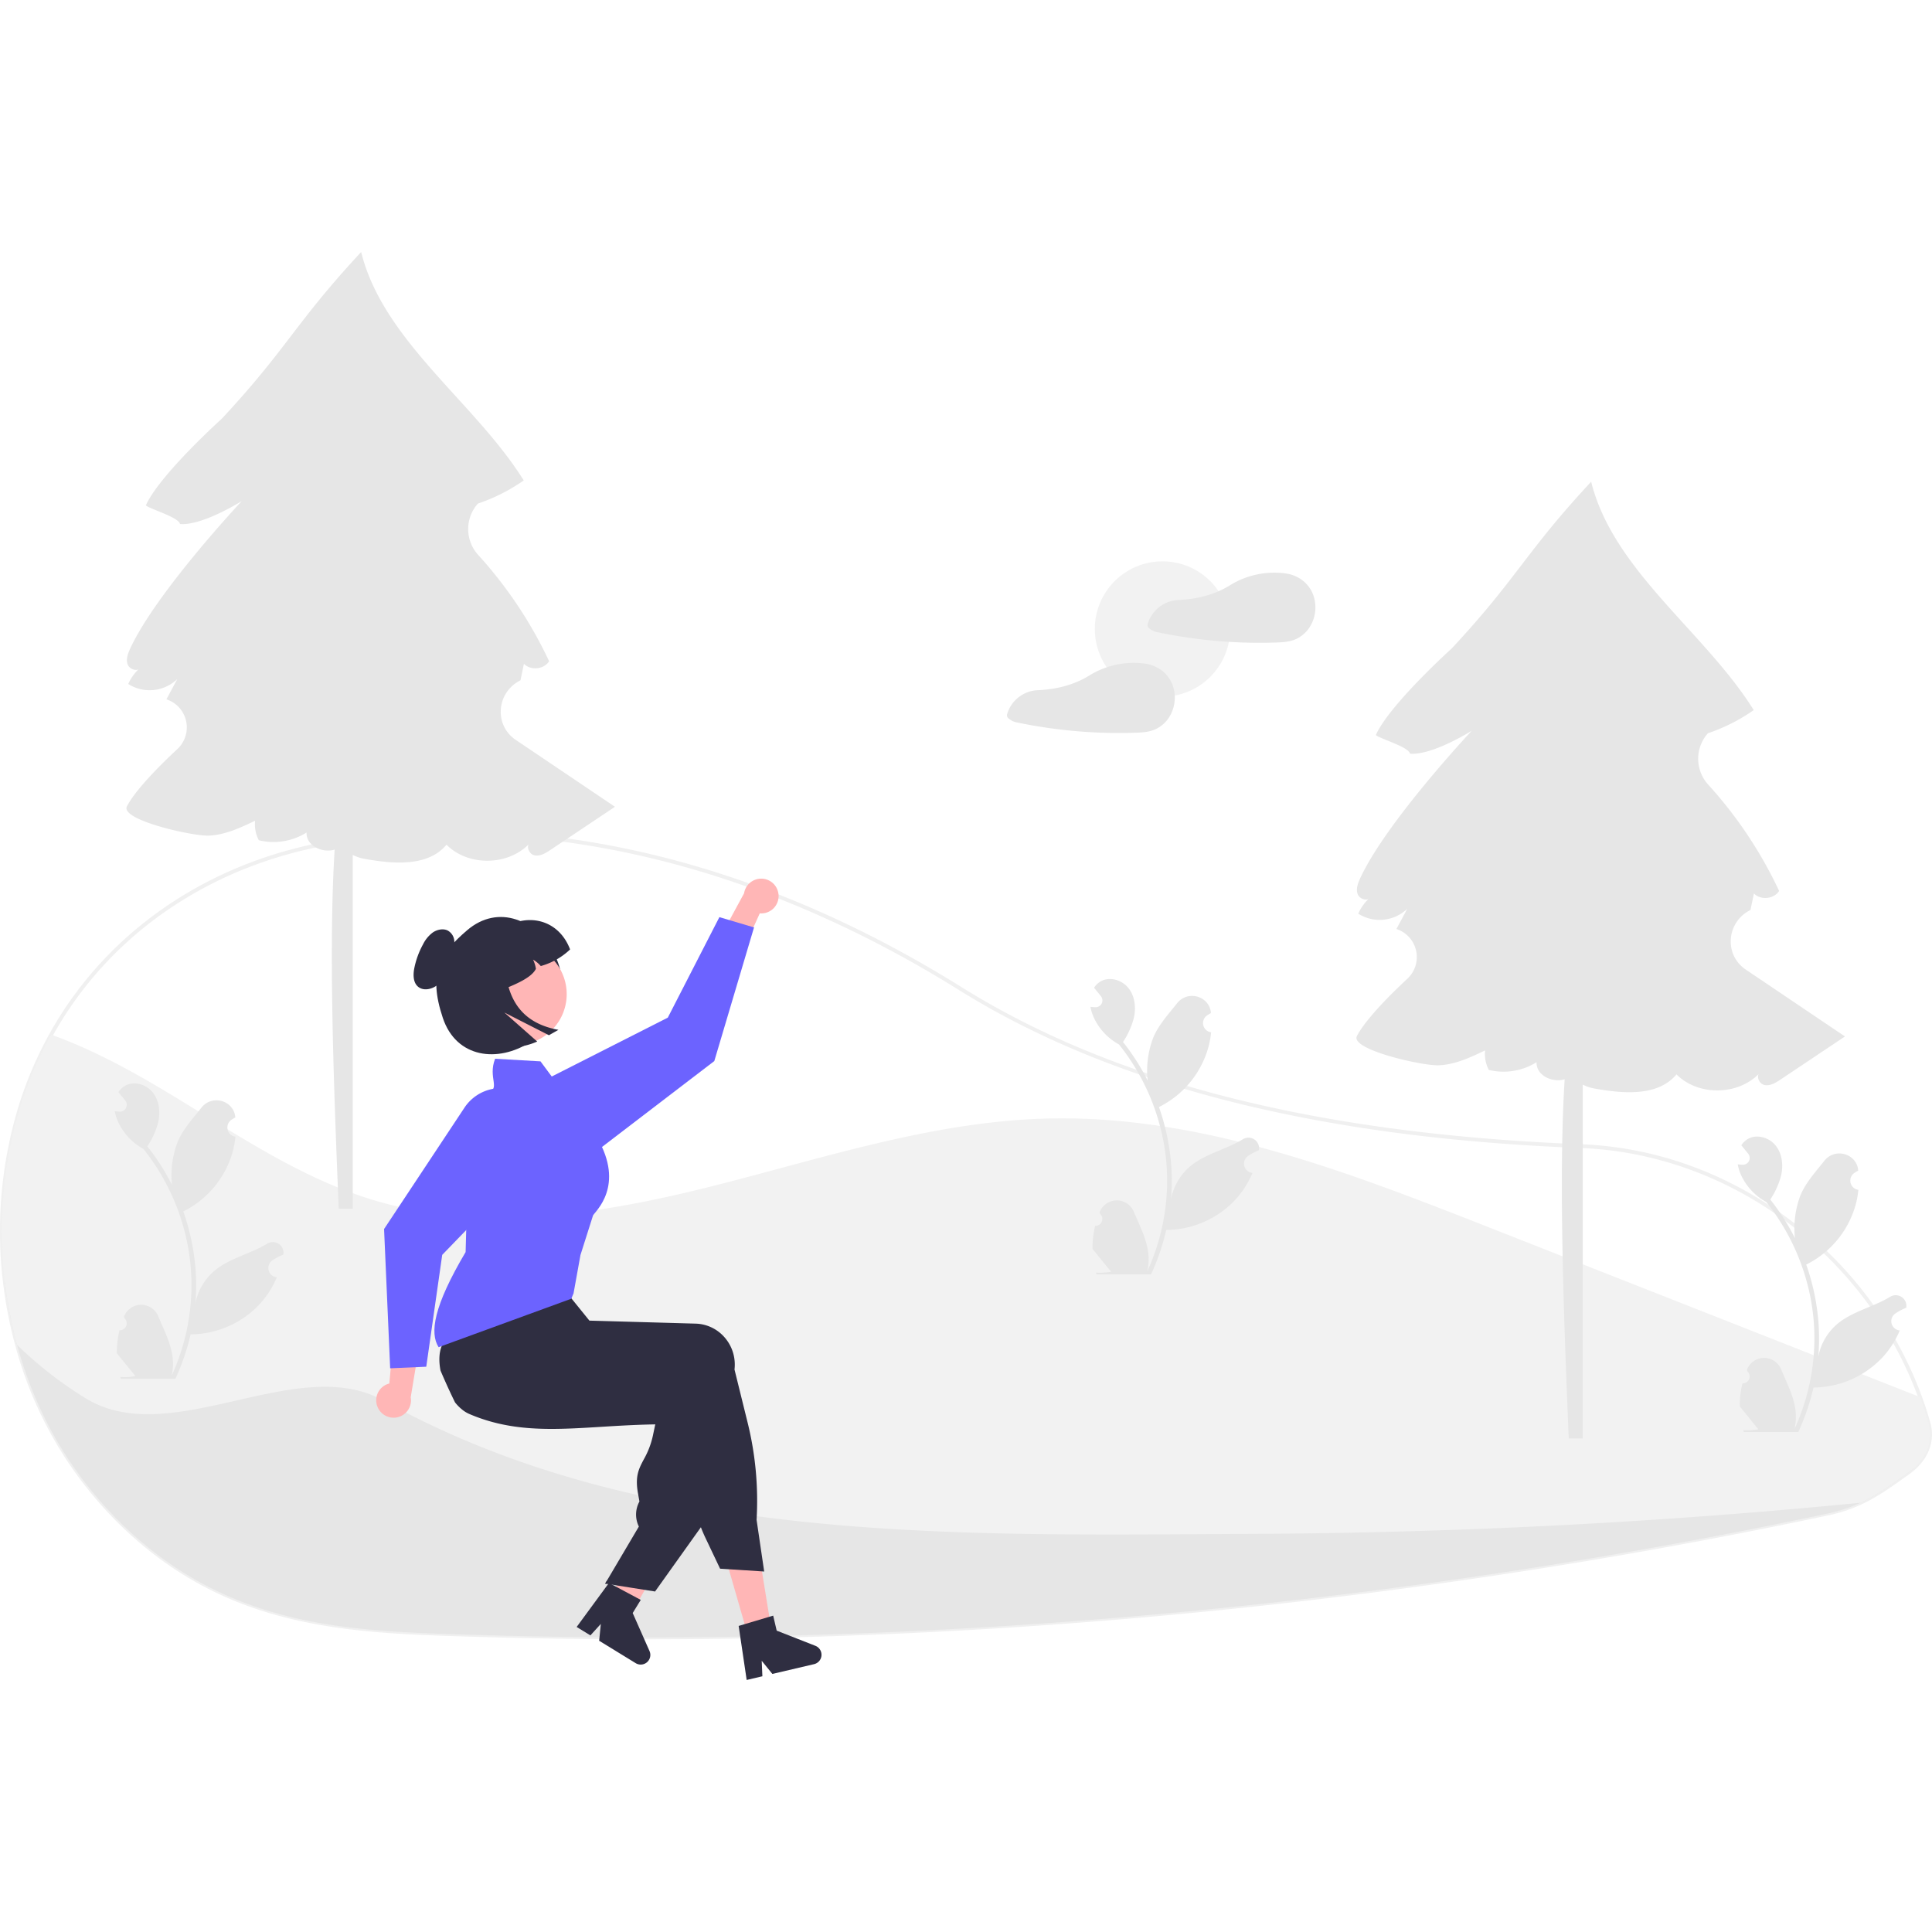 <svg xmlns="http://www.w3.org/2000/svg" data-name="Layer 1" height="200" width="200" viewBox="0 0 1017.831 752.269" class="injected-svg ClassicGrid__ImageFile-sc-td9pmq-4 fNAcXv grid_media">
	<path d="M339.095 730.85q-46.605 0-93.07-1.45c-44.263-1.38-90.032-2.807-132.573-23.298-29.76-14.333-56.116-37.33-76.22-66.504a207.8 207.8 0 0 1-29.21-63.605 229 229 0 0 1-6.449-33.286 226.4 226.4 0 0 1 7.545-90.493 202 202 0 0 1 16.974-40.4C57.115 356.02 113.7 318.566 181.337 309.06a9 9 0 0 1 1.685-.032c.304.014.607.03.916.018l.398-.11a22 22 0 0 1 3.133-.698c104.315-13.487 214.59 13.802 318.897 78.914 80.65 50.35 187.533 77.464 326.76 82.889l1.976.09c38.757 1.933 76.247 15.81 108.42 40.133a203.7 203.7 0 0 1 68.954 92.624 188 188 0 0 1 4.473 13.8c2.512 8.883-.4 17.859-7.993 24.69v.01l-.346.31a37 37 0 0 1-2.611 2.055l-1.056.756c-8.897 6.365-15.925 11.393-24.335 15.299a82 82 0 0 1-17.754 5.82 2957 2957 0 0 1-102.405 19.798c-66.076 11.57-133.893 21.115-201.566 28.368a3004 3004 0 0 1-319.788 17.056M182.231 311.004a5 5 0 0 0-.621.037c-67.005 9.419-123.054 46.504-153.77 101.745a200 200 0 0 0-16.806 40 224.4 224.4 0 0 0-7.475 89.687 227 227 0 0 0 6.392 32.994 205.8 205.8 0 0 0 28.928 62.996c19.907 28.889 45.994 51.654 75.441 65.836 42.16 20.307 87.713 21.728 131.767 23.101a3001.5 3001.5 0 0 0 412.582-15.594c67.63-7.25 135.402-16.788 201.435-28.351 34-5.948 68.43-12.603 102.335-19.783a80 80 0 0 0 17.326-5.679c8.242-3.826 15.202-8.807 24.014-15.111l1.056-.755a35 35 0 0 0 2.255-1.76l.208-.19c7.241-6.34 10.057-14.702 7.726-22.945a186 186 0 0 0-4.426-13.656c-27.278-74.746-97.843-127.57-175.592-131.447l-1.966-.09c-63.596-2.479-119.248-9.344-170.128-20.99-60.739-13.903-113.765-34.83-157.606-62.2-103.909-64.863-213.723-92.05-317.582-78.627a20 20 0 0 0-2.854.642l-.717.175a12 12 0 0 1-1.223-.013c-.24-.01-.472-.022-.7-.022" fill="#f0f0f0" data-v-inspector="app/components/ContentEmpty.vue:23:9" />
	<path d="M1007.956 640.93v.01c-.81.7-1.66 1.37-2.54 2-14.68 10.51-24.71 17.88-42.77 21.71q-51 10.8-102.37 19.79-100.215 17.55-201.5 28.36a2994 2994 0 0 1-412.72 15.6c-45.88-1.43-90.13-2.95-132.17-23.2-30.73-14.8-56.55-38.19-75.83-66.17-19.55-28.37-31.44-61.94-35.49-96.44a99.1 99.1 0 0 1 29.97-7.8c35.88-3.42 71.19 9.72 103.82 25.01 32.64 15.28 64.69 33.14 100.03 40.19 52.08 10.39 105.84-3.74 155.77-21.83s99.08-40.43 151.74-47.26c70.63-9.17 141.5 10.24 210.08 29.46q109.575 30.705 219.16 61.42c10.44 2.92 21.27 6.05 29.41 13.21a36.2 36.2 0 0 1 5.41 5.94" fill="#e6e6e6" data-v-inspector="app/components/ContentEmpty.vue:26:9" />
	<path d="M1007.956 640.93v.01c-.81.7-1.66 1.37-2.54 2-9.2 6.58-16.57 11.94-25.23 15.96q-44.655 4.395-89.43 7.61-115.245 8.265-230.94 8.79c-156.47.8-320.98 5.7-457.98-70.3-45.585-25.288-111.62 26.57-156.78-1.16a208.6 208.6 0 0 1-36.07-28.11 227 227 0 0 1-6.42-33.14 224.7 224.7 0 0 1 7.51-90.09 200.4 200.4 0 0 1 16.89-40.2c20.98 7.53 41.1 18.37 60.25 29.85 35.12 21.03 69.27 44.91 108.38 56.95 57.65 17.75 120.02 7.99 178.52-6.69s116.61-34.24 176.9-35.89c80.86-2.21 158.69 27.9 233.96 57.53q113.265 44.595 226.56 89.18 2.49 6.765 4.45 13.73c2.67 9.44-1.2 17.99-8.03 23.97" fill="#f2f2f2" data-v-inspector="app/components/ContentEmpty.vue:29:9" />
	<path d="M271.724 257.027c-11.373-7.667-10.26-24.442 1.766-31.035q.367-.201.72-.416l1.808-8.66c3.548 3.685 10.525 2.99 13.275-1.323a225.5 225.5 0 0 0-37.411-56.066 20.205 20.205 0 0 1-.29-26.802l.172-.205a95.7 95.7 0 0 0 24.154-12.197C250.428 79.37 201.823 46.834 190.27 0c-34.757 37.325-38.659 50.47-73.415 87.795 0 0-32.911 29.697-40.015 45.657 1.746 1.833 17.372 6.233 17.973 9.837 11.916.956 32.562-12.106 32.562-12.106s-45.062 48.04-58.743 77.632c-1.232 2.664-2.402 5.707-1.37 8.455.824 2.195 3.78 3.46 5.684 2.588a24.4 24.4 0 0 0-5.377 7.699 20.936 20.936 0 0 0 25.828-2.602l-5.717 10.681.004.008a15.567 15.567 0 0 1 5.77 26.19c-11.824 10.999-22.63 22.56-26.589 30.172-3.725 7.162 34.52 15.795 43.121 15.441s16.643-4.134 24.412-7.843a18.06 18.06 0 0 0 1.947 10.276 32.86 32.86 0 0 0 25.17-4.069c-.344 7.085 8.593 10.997 14.796 8.99-3.097 48.99-.831 117.784 2.144 189.199h7.381V317.626a22.3 22.3 0 0 0 6.235 2.072c15.102 2.681 33.326 4.311 43.153-7.466 11.31 11.405 32.037 11.189 43.282-.176-1.107 1.96.587 5.26 3.092 5.78 2.953.613 5.826-1.142 8.333-2.818l34.05-22.764c-14.007-9.441-33.902-22.854-52.257-35.227" fill="#e6e6e6" data-v-inspector="app/components/ContentEmpty.vue:32:9" />
	<circle cx="612.423" cy="198.588" r="35.64" fill="#f2f2f2" data-v-inspector="app/components/ContentEmpty.vue:35:9" />
	<path d="M692.194 181.714c-2.062-6.905-7.885-11.413-14.922-12.402-.078-.01-.151.004-.228-.001a2 2 0 0 0-.304-.07 44.46 44.46 0 0 0-28.616 6.229c-8.25 5.15-17.86 7.48-27.578 7.857l-.172.008a17.61 17.61 0 0 0-15.751 12.696 2.07 2.07 0 0 0 .92 2.26 9 9 0 0 0 3.723 1.891q4.44.94 8.912 1.723 8.725 1.527 17.542 2.47a261 261 0 0 0 35.93 1.357c3.994-.124 7.847-.257 11.506-2.02a17.1 17.1 0 0 0 6.601-5.76 19.42 19.42 0 0 0 2.437-16.238" fill="#e6e6e6" data-v-inspector="app/components/ContentEmpty.vue:36:9" />
	<path d="M618.119 229.234c-2.062-6.905-7.886-11.413-14.922-12.402-.078-.01-.151.004-.229-.001a2 2 0 0 0-.304-.07 44.46 44.46 0 0 0-28.615 6.229c-8.25 5.15-17.86 7.48-27.578 7.857l-.173.008a17.61 17.61 0 0 0-15.75 12.696 2.07 2.07 0 0 0 .92 2.26 9 9 0 0 0 3.723 1.891q4.44.94 8.912 1.723 8.725 1.527 17.542 2.47a261 261 0 0 0 35.93 1.357c3.994-.124 7.846-.257 11.506-2.02a17.1 17.1 0 0 0 6.601-5.76 19.42 19.42 0 0 0 2.437-16.238" fill="#e6e6e6" data-v-inspector="app/components/ContentEmpty.vue:39:9" />
	<path d="M919.724 378.027c-11.373-7.667-10.26-24.442 1.766-31.035q.367-.201.72-.416l1.808-8.66c3.548 3.685 10.525 2.99 13.275-1.323a225.5 225.5 0 0 0-37.411-56.066 20.205 20.205 0 0 1-.29-26.802l.172-.205a95.7 95.7 0 0 0 24.154-12.197C898.428 200.37 849.823 167.834 838.27 121c-34.757 37.325-38.659 50.47-73.415 87.795 0 0-32.911 29.697-40.015 45.657 1.746 1.833 17.372 6.233 17.973 9.837 11.916.956 32.562-12.106 32.562-12.106s-45.062 48.04-58.743 77.632c-1.232 2.664-2.402 5.707-1.37 8.455.824 2.195 3.78 3.46 5.684 2.588a24.4 24.4 0 0 0-5.377 7.699 20.936 20.936 0 0 0 25.828-2.602l-5.717 10.681.004.008a15.567 15.567 0 0 1 5.77 26.19c-11.824 10.999-22.63 22.559-26.589 30.172-3.725 7.162 34.52 15.795 43.121 15.441s16.643-4.134 24.412-7.843a18.06 18.06 0 0 0 1.947 10.276 32.86 32.86 0 0 0 25.17-4.069c-.344 7.085 8.593 10.997 14.796 8.99-3.097 48.99-.831 117.784 2.144 189.199h7.381V438.626a22.3 22.3 0 0 0 6.235 2.072c15.102 2.681 33.326 4.311 43.153-7.466 11.31 11.405 32.037 11.189 43.282-.176-1.107 1.96.587 5.26 3.092 5.78 2.953.613 5.826-1.142 8.333-2.818l34.05-22.764c-14.007-9.441-33.902-22.854-52.257-35.227" fill="#e6e6e6" data-v-inspector="app/components/ContentEmpty.vue:42:9" />
	<path d="M62.97 568.018a3.613 3.613 0 0 0 2.619-6.263l-.248-.984.099-.237a9.703 9.703 0 0 1 17.898.067c2.928 7.05 6.655 14.113 7.572 21.568a28.7 28.7 0 0 1-.504 9.872 115.1 115.1 0 0 0 10.47-47.799 111 111 0 0 0-.69-12.392q-.57-5.06-1.583-10.047a116.4 116.4 0 0 0-23.087-49.342 31 31 0 0 1-12.886-13.369 23.6 23.6 0 0 1-2.15-6.458 29 29 0 0 0 1.893.175l.596.03.074.004a3.58 3.58 0 0 0 2.94-5.832l-.813-1c-.411-.514-.833-1.018-1.244-1.532a2 2 0 0 1-.134-.154c-.473-.586-.946-1.162-1.42-1.748a10.35 10.35 0 0 1 3.395-3.28c4.74-2.777 11.28-.854 14.705 3.434 3.435 4.288 4.083 10.304 2.89 15.662a41.5 41.5 0 0 1-5.738 12.793c.257.33.524.648.781.977a117 117 0 0 1 12.23 19.375 48.7 48.7 0 0 1 2.908-22.625c2.784-6.714 8-12.37 12.595-18.175 5.519-6.972 16.835-3.93 17.807 4.91l.028.256q-1.024.578-2.004 1.226a4.901 4.901 0 0 0 1.976 8.92l.1.015a49 49 0 0 1-1.286 7.291 50.2 50.2 0 0 1-25 31.468c-.4.206-.792.412-1.193.607a116.5 116.5 0 0 1 4.402 15.889 118 118 0 0 1 2.036 14.407 113.4 113.4 0 0 1-.082 18.316l.03-.216a29.97 29.97 0 0 1 10.233-17.308c7.874-6.469 19-8.85 27.495-14.05a5.625 5.625 0 0 1 8.615 5.473l-.035.227a33 33 0 0 0-3.691 1.779q-1.024.577-2.004 1.225a4.901 4.901 0 0 0 1.976 8.92l.1.015.205.03a48.8 48.8 0 0 1-8.977 14.059 50.25 50.25 0 0 1-36.446 15.991h-.01a119.6 119.6 0 0 1-8.032 23.447H63.689c-.103-.319-.195-.648-.288-.967a32.6 32.6 0 0 0 7.94-.473c-2.13-2.612-4.258-5.244-6.387-7.857a2 2 0 0 1-.134-.154c-1.08-1.337-2.17-2.663-3.25-4v-.002a47.8 47.8 0 0 1 1.4-12.164" fill="#e6e6e6" data-v-inspector="app/components/ContentEmpty.vue:45:9" />
	<path d="M917.97 596.018a3.613 3.613 0 0 0 2.619-6.263l-.248-.984.099-.237a9.703 9.703 0 0 1 17.898.067c2.928 7.05 6.655 14.113 7.572 21.568a28.7 28.7 0 0 1-.504 9.872 115.1 115.1 0 0 0 10.47-47.799 111 111 0 0 0-.69-12.392q-.57-5.06-1.583-10.047a116.4 116.4 0 0 0-23.087-49.342 31 31 0 0 1-12.886-13.369 23.6 23.6 0 0 1-2.15-6.458 29 29 0 0 0 1.893.175l.596.03.074.004a3.58 3.58 0 0 0 2.94-5.832l-.813-1c-.411-.514-.833-1.018-1.244-1.532a2 2 0 0 1-.134-.154c-.473-.586-.946-1.162-1.419-1.748a10.35 10.35 0 0 1 3.394-3.28c4.74-2.777 11.28-.854 14.705 3.434 3.435 4.288 4.083 10.304 2.89 15.662a41.5 41.5 0 0 1-5.738 12.793c.257.33.524.648.781.977a117 117 0 0 1 12.23 19.375 48.7 48.7 0 0 1 2.908-22.625c2.784-6.714 8-12.37 12.595-18.175 5.519-6.972 16.835-3.93 17.807 4.91l.028.256q-1.024.578-2.004 1.226a4.901 4.901 0 0 0 1.976 8.92l.1.015a49 49 0 0 1-1.286 7.291 50.2 50.2 0 0 1-25 31.468c-.4.206-.791.412-1.192.607a119.6 119.6 0 0 1 6.437 30.296 113.4 113.4 0 0 1-.082 18.316l.03-.216a29.97 29.97 0 0 1 10.233-17.308c7.875-6.469 19-8.85 27.495-14.05a5.625 5.625 0 0 1 8.615 5.473l-.034.227a33 33 0 0 0-3.692 1.779q-1.024.577-2.004 1.225a4.901 4.901 0 0 0 1.976 8.92l.1.015.205.03a48.8 48.8 0 0 1-8.977 14.059 50.25 50.25 0 0 1-36.446 15.991h-.01a119.6 119.6 0 0 1-8.032 23.447h-28.692c-.103-.319-.195-.648-.288-.967a32.6 32.6 0 0 0 7.94-.473c-2.13-2.612-4.258-5.245-6.387-7.857a2 2 0 0 1-.134-.154c-1.08-1.337-2.17-2.663-3.25-4v-.002a47.8 47.8 0 0 1 1.4-12.164" fill="#e6e6e6" data-v-inspector="app/components/ContentEmpty.vue:48:9" />
	<path d="M576.97 513.018a3.613 3.613 0 0 0 2.619-6.263l-.248-.984.099-.237a9.703 9.703 0 0 1 17.898.067c2.928 7.05 6.655 14.113 7.572 21.568a28.7 28.7 0 0 1-.504 9.872 115.1 115.1 0 0 0 10.47-47.799 111 111 0 0 0-.69-12.392q-.57-5.06-1.583-10.047a116.4 116.4 0 0 0-23.087-49.342 31 31 0 0 1-12.886-13.369 23.6 23.6 0 0 1-2.15-6.458 29 29 0 0 0 1.893.175l.596.03.074.004a3.58 3.58 0 0 0 2.94-5.832l-.813-1c-.411-.514-.833-1.018-1.244-1.532a2 2 0 0 1-.134-.154c-.473-.586-.946-1.162-1.419-1.748a10.35 10.35 0 0 1 3.394-3.28c4.74-2.777 11.28-.854 14.705 3.434 3.435 4.288 4.083 10.304 2.89 15.662a41.5 41.5 0 0 1-5.738 12.793c.257.33.524.648.781.977a117 117 0 0 1 12.23 19.375 48.7 48.7 0 0 1 2.908-22.625c2.784-6.714 8-12.37 12.595-18.175 5.519-6.972 16.835-3.93 17.807 4.91l.028.256q-1.024.578-2.004 1.226a4.901 4.901 0 0 0 1.976 8.92l.1.015a49 49 0 0 1-1.286 7.291 50.2 50.2 0 0 1-25 31.468c-.4.206-.792.412-1.193.607a119.6 119.6 0 0 1 6.438 30.296 113.4 113.4 0 0 1-.082 18.316l.03-.216a29.97 29.97 0 0 1 10.233-17.308c7.874-6.469 19-8.85 27.495-14.05a5.625 5.625 0 0 1 8.615 5.473l-.035.227a33 33 0 0 0-3.691 1.779q-1.024.577-2.004 1.225a4.901 4.901 0 0 0 1.976 8.92l.1.015.205.03a48.8 48.8 0 0 1-8.977 14.059 50.25 50.25 0 0 1-36.446 15.991h-.01a119.6 119.6 0 0 1-8.032 23.447h-28.692c-.103-.319-.195-.648-.288-.967a32.6 32.6 0 0 0 7.94-.473c-2.13-2.612-4.258-5.244-6.387-7.856a2 2 0 0 1-.134-.155c-1.08-1.337-2.17-2.663-3.25-4v-.002a47.8 47.8 0 0 1 1.4-12.164" fill="#e6e6e6" data-v-inspector="app/components/ContentEmpty.vue:51:9" />
	<path fill="#ffb6b6" data-v-inspector="app/components/ContentEmpty.vue:54:9" d="m394.662 731.045 12.006-3.57-7.942-49.08-17.721 5.269z" />
	<path d="M321.027 711.673c.731.637 1.463 1.265 2.204 1.895a304 304 0 0 0 6.723 5.57l-.003.024.048.016.015.011 1.213.512 2.57-4.501 1.185-2.073 1.676-2.937 3.07-5.371 16.16-28.282-17.024-7.176-1.094 2.608-.008-.001-.541 1.292-10.166 24.123-2.075 4.932-.066.15-1.248 2.945-1.076 2.552-1.2 2.852Z" fill="#ffb6b6" data-v-inspector="app/components/ContentEmpty.vue:57:9" />
	<path d="M232.078 589.274c.837 1.981 1.7 3.958 2.575 5.92q2.435 5.479 5.065 10.837c-.001.008.007.01.014.019a23.4 23.4 0 0 0 3.842 3.86c.058.06.127.105.186.156a16.2 16.2 0 0 0 3.424 2.047c.44.187.89.376 1.33.564a94 94 0 0 0 4.766 1.805q4.23 1.464 8.448 2.48c.225.062.452.114.68.167 11.594 2.72 23.234 3.142 35.514 2.76 6.063-.183 12.284-.568 18.726-.967a884 884 0 0 1 6.356-.389c.16-.008.331-.023.5-.03a691 691 0 0 1 9.33-.489c3.996-.182 8.11-.32 12.374-.393l-1.22 5.799a44.5 44.5 0 0 1-4.853 12.703c-2.592 4.9-4.643 8.778-3.035 17.78l.772 4.358a14.29 14.29 0 0 0-.527 12.716l.219.48L319.9 699.67l-1.08 1.829 6.092.964 7.492 1.195 12.699 2.012 24.145-33.859 1.155-1.615.014-.09 9.296-70.944c.074-.627.125-1.266.141-1.902a21.75 21.75 0 0 0-5.883-15.757 20.94 20.94 0 0 0-14.737-6.653l-6.4-.182-13.076-.374-9.212-.257-.184-.004-27.165-.773-.677-8.09-.331-.188-10.557-5.882-36.51-20.347-.094-.048-2.401-1.339-.382.444a13 13 0 0 0-.332.401 77 77 0 0 0-8.376 13.246 226 226 0 0 0-10.327 23.55q-.196.524-.352.953l-.04.087a4 4 0 0 1-.089.246c-1.483 3.58-1.58 8.221-.652 12.982" fill="#2f2e41" data-v-inspector="app/components/ContentEmpty.vue:60:9" />
	<path d="M234.565 562.98c.206-.505.446-1.013.692-1.504a114 114 0 0 1 6.362-10.774c2.61-3.957 5.654-8.156 9.2-12.662q2.573-3.273 5.495-6.785 1.463-1.76 3.029-3.58a2 2 0 0 1 .135-.163l.3-.356 37.538 11.207-.018 5.14 2.723 7.283-.185.214c.008.001.01-.007 0 0v-1l1 1 9.678 11.958.067.003 21.627.61 22.288.63 11.972.342a20.93 20.93 0 0 1 14.737 6.654 21.76 21.76 0 0 1 5.883 15.756 21 21 0 0 1-.129 1.77l6.914 27.979a171.3 171.3 0 0 1 4.714 51.203l4.007 27.233-1.173-.076-17.453-1.126-4.61-.293-7.689-16.185a78 78 0 0 1-2.417-5.644 79 79 0 0 1-3.011-9.587l-13.48-54.911q-2.577.033-5.099.033-11.667.043-22.316-.45c-23.086-1.06-42.76-3.975-59.906-8.892q-7.224-2.065-13.867-4.617-2.437-.928-4.796-1.928a47 47 0 0 1-1.095-.459 21.18 21.18 0 0 1-12.468-15.992 21.6 21.6 0 0 1 1.351-12.03" fill="#2f2e41" data-v-inspector="app/components/ContentEmpty.vue:63:9" />
	<path d="m392.303 722.863 12.993-3.875 2.038-.61 1.848 7.906 20.383 7.994a5.073 5.073 0 0 1-.69 9.664l-21.97 5.151-5.616-6.932.354 8.166-8.275 1.942-4.223-28.46Z" fill="#2f2e41" data-v-inspector="app/components/ContentEmpty.vue:66:9" />
	<path fill="#2f2e41" data-v-inspector="app/components/ContentEmpty.vue:69:9" d="m319.901 699.669-1.08 1.829.771.122z" />
	<path d="m323.732 702.703 11.959 6.388 1.877 1-4.25 6.92 8.86 20.02a5.073 5.073 0 0 1-7.291 6.382l-19.235-11.797.886-8.877-5.494 6.05-7.246-4.441 17.024-23.196Z" fill="#2f2e41" data-v-inspector="app/components/ContentEmpty.vue:70:9" />
	<path d="M410.15 338.536a9.1 9.1 0 0 1-9.881 9.85l-13.301 29.472-8.98-14.202 14.007-25.81a9.148 9.148 0 0 1 18.156.69" fill="#ffb6b6" data-v-inspector="app/components/ContentEmpty.vue:73:9" />
	<path d="m376.318 426.213-60.94 46.627a22.965 22.965 0 0 1-32.158-4.278 22.94 22.94 0 0 1 7.84-34.398l60.752-30.822 27.178-52.948 18.249 5.423Z" fill="#6c63ff" data-v-inspector="app/components/ContentEmpty.vue:76:9" />
	<path d="m246.534 481.605-1.236 45.244c-17.002 28.724-18.936 42.672-14.23 50.11l69.911-25.538 1.178-2.814 3.65-20.215 6.62-20.859c1.165-2.179 16.987-15.57 2.155-40.97l-29.838-40.195-23.908-1.369c-3.941 10.117 3.169 15.636-3.933 17.969-16.058 14.718-13.7 17.113-10.37 38.637" fill="#6c63ff" data-v-inspector="app/components/ContentEmpty.vue:79:9" />
	<path d="M198.987 608.624a9.1 9.1 0 0 1 6.125-12.536l2.949-32.2 13.125 10.491-4.812 28.97a9.148 9.148 0 0 1-17.387 5.275" fill="#ffb6b6" data-v-inspector="app/components/ContentEmpty.vue:82:9" />
	<path d="m202.34 514.706 42.375-63.968a22.965 22.965 0 0 1 31.794-6.456 22.94 22.94 0 0 1 3.82 35.072l-47.36 48.969-8.4 58.92-19.02.832Z" fill="#6c63ff" data-v-inspector="app/components/ContentEmpty.vue:85:9" />
	<path d="M292.15 370.107c8.453 16.661 2.93 35.96-12.756 46.11-16.962 10.974-38.986 8.57-46.11-12.756-7.932-23.75-1.415-33.938 12.756-46.11 16.607-14.264 36.976-5.247 46.11 12.756" fill="#2f2e41" data-v-inspector="app/components/ContentEmpty.vue:88:9" />
	<path d="M250.538 407.223a26.764 26.764 0 0 0 42.587-32.428l-.232-.305a26.764 26.764 0 0 0-42.349 32.728Z" fill="#ffb6b6" data-v-inspector="app/components/ContentEmpty.vue:91:9" />
	<path d="M300.342 367.409a36.6 36.6 0 0 1-15.438 8.747 16 16 0 0 0-4.068-3.371 17.1 17.1 0 0 1 1.493 4.83c-2.58 5.356-13.12 9.205-23.193 13.142l-13.342-23.546 17.66-10.006c14.19-9.81 30.894-5.623 36.888 10.204" fill="#2f2e41" data-v-inspector="app/components/ContentEmpty.vue:94:9" />
	<path d="M235.73 357.38c-2.403-1.11-5.516-.424-7.776 1.136a17.3 17.3 0 0 0-5.076 6.174 44.3 44.3 0 0 0-4.602 12.544c-.762 3.798-.633 8.39 2.775 10.372 2.843 1.653 6.909.612 9.522-1.595s4.085-5.31 5.36-8.338 2.481-6.17 4.747-8.685l-2.354 1.1a20.6 20.6 0 0 0 1.025-7.009 6.79 6.79 0 0 0-3.62-5.698" fill="#2f2e41" data-v-inspector="app/components/ContentEmpty.vue:97:9" />
	<path d="m266.274 360.467-18.945 10.735a22.2 22.2 0 0 0-8.372 30.262 34.46 34.46 0 0 0 44.064 14.46l-17.312-15.283 23.485 11.966 5.015-2.84c-25.188-4.58-30.047-24.338-27.935-49.3" fill="#2f2e41" data-v-inspector="app/components/ContentEmpty.vue:100:9" />
</svg>
